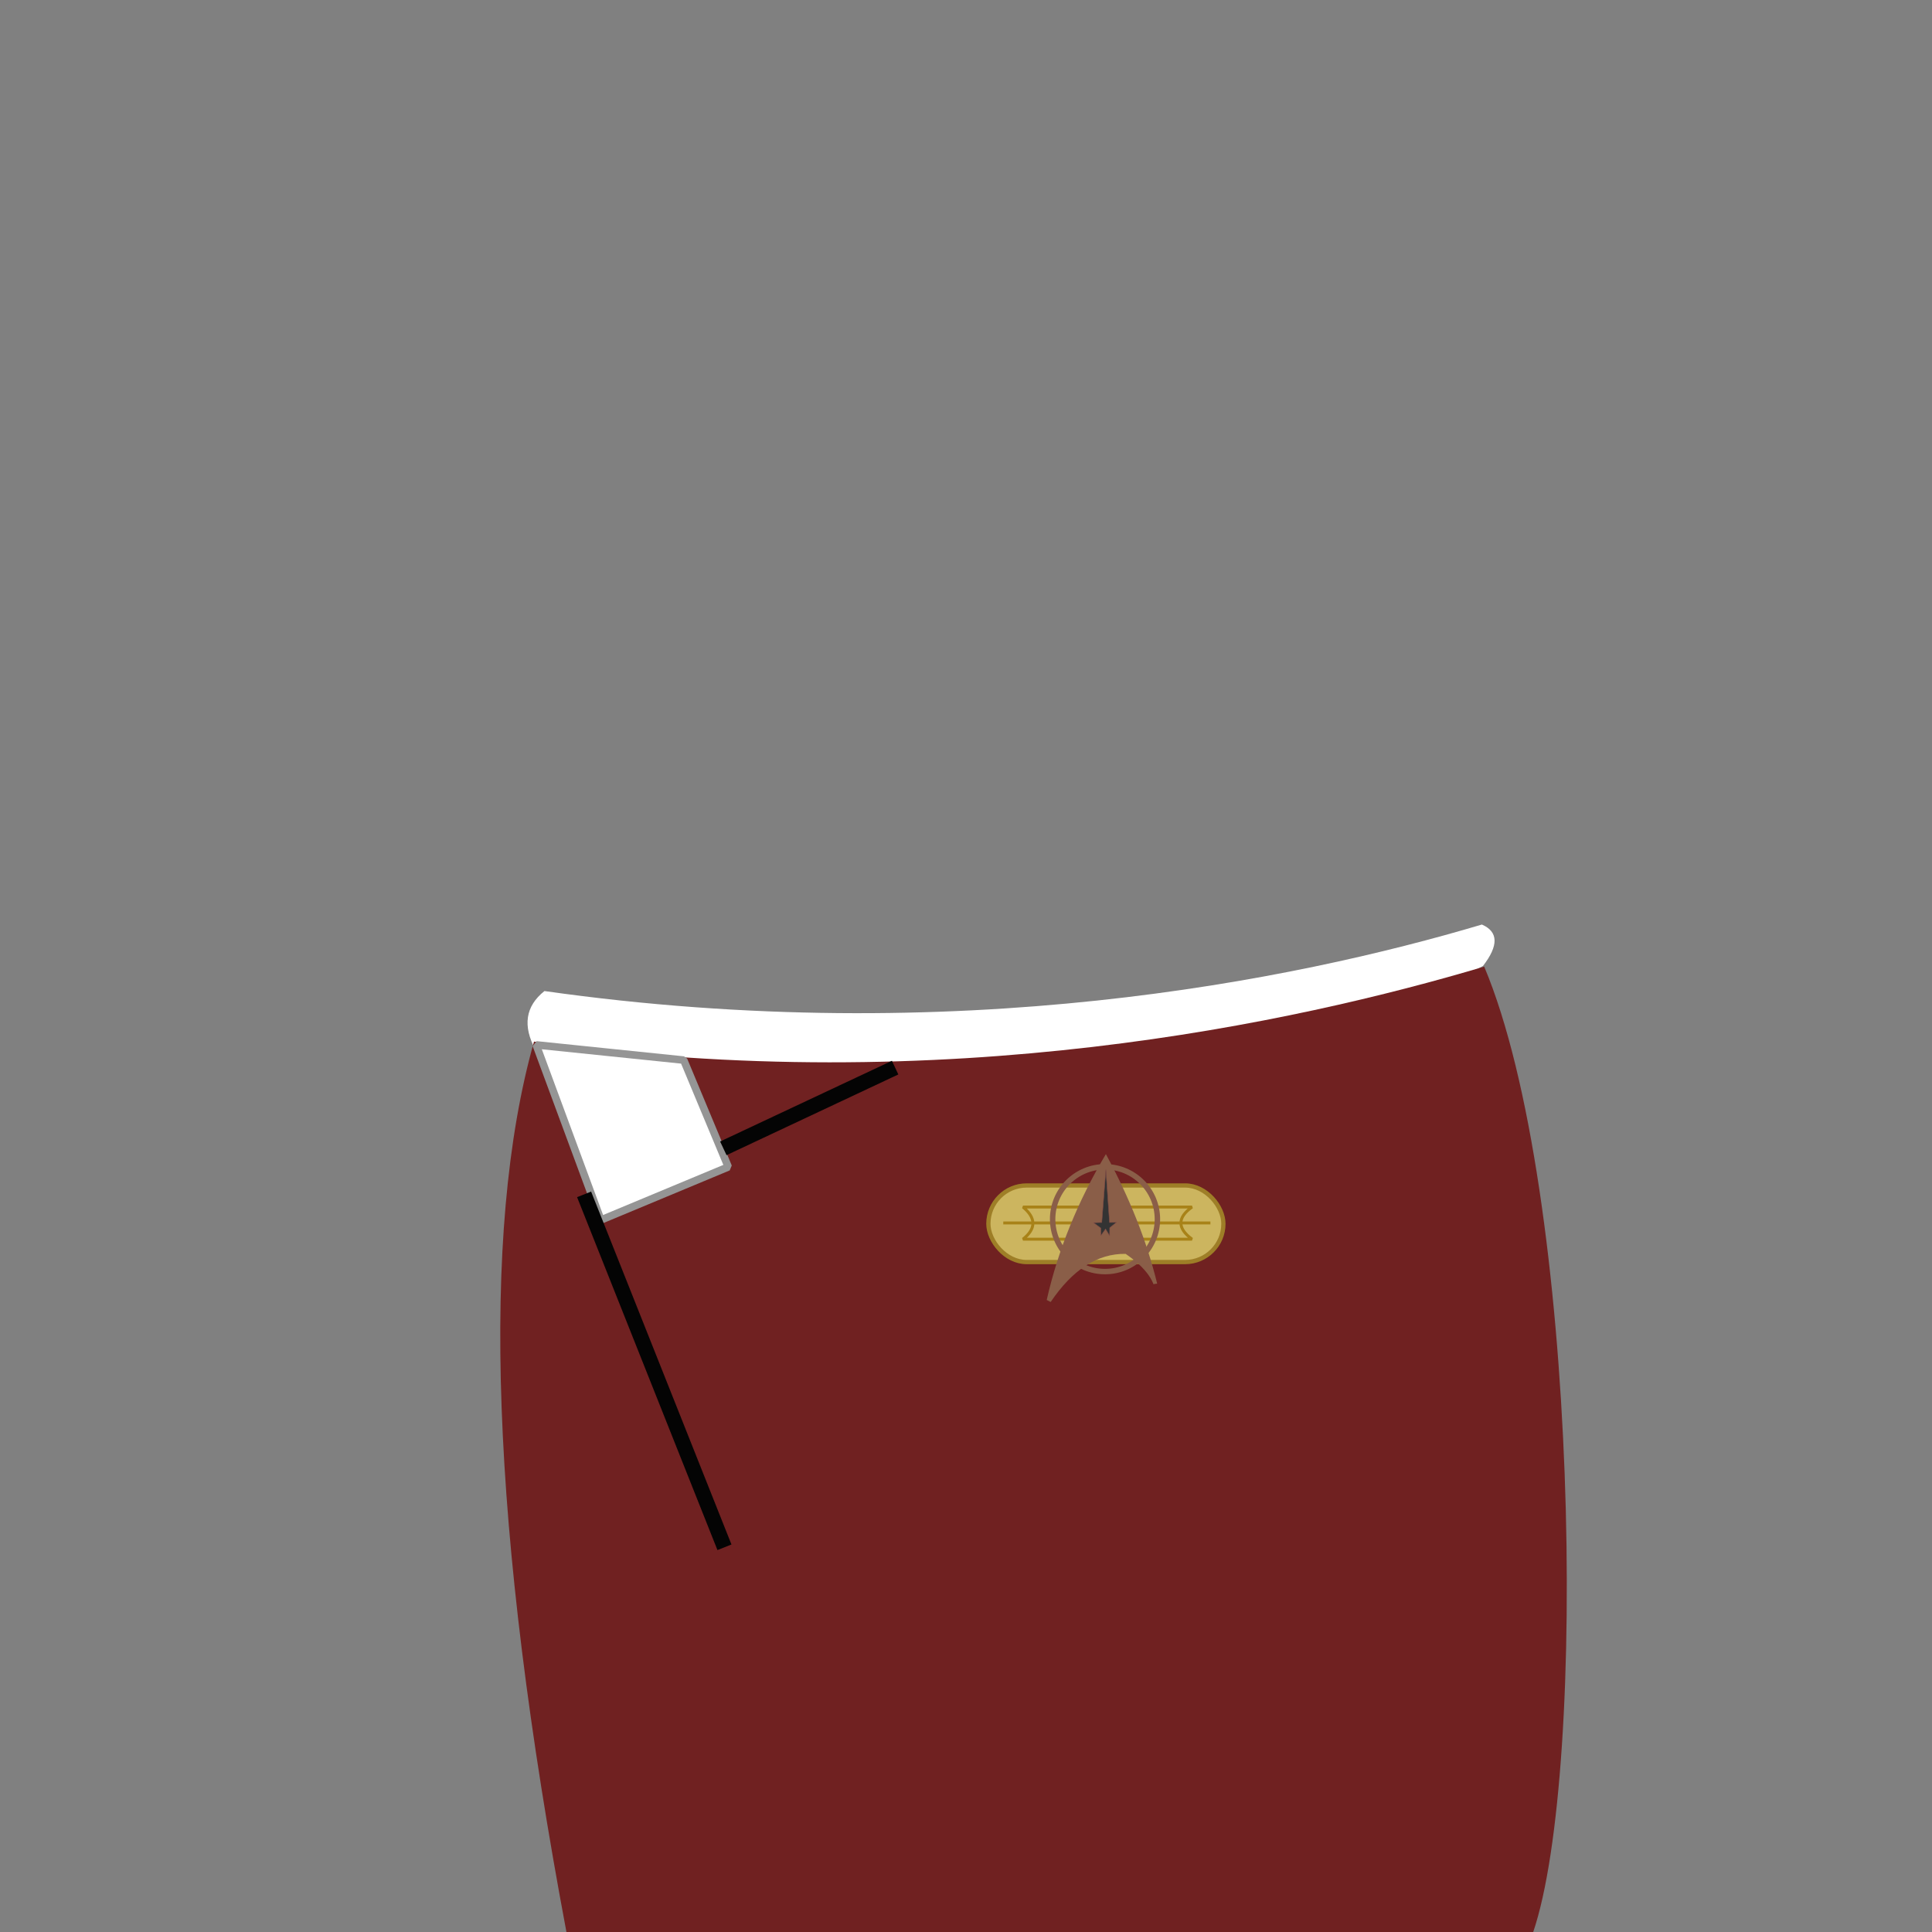 <?xml version="1.0" standalone="no"?>
<!DOCTYPE svg PUBLIC "-//W3C//DTD SVG 20010904//EN" "http://www.w3.org/TR/2001/REC-SVG-20010904/DTD/svg10.dtd">
<!-- Created using Krita: https://krita.org -->
<svg xmlns="http://www.w3.org/2000/svg" 
    xmlns:xlink="http://www.w3.org/1999/xlink"
    xmlns:krita="http://krita.org/namespaces/svg/krita"
    xmlns:sodipodi="http://sodipodi.sourceforge.net/DTD/sodipodi-0.dtd"
    width="512pt"
    height="512pt"
    viewBox="0 0 512 512">
    <rect x="0" y="0" width="512" height="512" fill="#808080" stroke="none"/>
    <style>
        .uniform-color {
            color: #FFFFFF;
        }
    </style>
<defs/>
<path id="shape0" transform="translate(139.804, 245.013)" fill="currentColor" class="uniform-color" fill-rule="evenodd" stroke-opacity="0" stroke="#000000" stroke-width="0" stroke-linecap="square" stroke-linejoin="bevel" d="M4.475 17.625C113.325 33.062 203.137 14.812 252.912 0C257.295 1.904 257.389 5.567 253.194 10.988C209.156 35.064 54.031 43.61 2.131 33.25C-1.348 26.863 -0.567 21.654 4.475 17.625Z" sodipodi:nodetypes="ccccc"/><path id="shape01" transform="translate(132.576, 256.163)" fill="#702121" fill-rule="evenodd" stroke-opacity="0" stroke="#000000" stroke-width="0" stroke-linecap="square" stroke-linejoin="bevel" d="M8.939 19.875C117.789 35.312 210.976 14.812 260.751 0C285.701 59.294 288.326 213.158 273.689 256C222.464 256 137.089 256 17.564 256C-2.499 149.346 -5.374 70.638 8.939 19.875Z" sodipodi:nodetypes="ccccc"/><path id="shape2" transform="translate(142.094, 276.906)" fill="currentColor" class="uniform-color" stroke="#959595" stroke-width="2" stroke-linecap="square" stroke-linejoin="bevel" d="M0 0L39.094 4.031L50.906 32.344C39.656 37.031 28.406 41.719 17.156 46.406Z" sodipodi:nodetypes="ccccc"/><path id="shape3" transform="translate(193.5, 283.781)" fill="none" stroke="#040404" stroke-width="4" stroke-linecap="square" stroke-linejoin="miter" stroke-miterlimit="2" d="M41.906 0L0 19.688" sodipodi:nodetypes="cc"/><path id="shape4" transform="translate(155.531, 318.375)" fill="none" stroke="#040404" stroke-width="4" stroke-linecap="square" stroke-linejoin="miter" stroke-miterlimit="2" d="M0 0L35.719 89.812" sodipodi:nodetypes="cc"/><g id="group0" transform="matrix(0.054 0 0 0.054 261.93 305.852)" fill="none">
  <g id="group1" transform="translate(0, 153.903)" fill="none">
   <rect id="shape011" fill="#ccb55f" fill-rule="evenodd" stroke="#9e7e27" stroke-width="20.88" stroke-linecap="square" stroke-linejoin="bevel" width="1153.44" height="375.84" rx="187.92" ry="187.92"/>
   <path id="shape11" transform="translate(169.92, 105.84)" fill="none" stroke="#a88218" stroke-width="14.4" stroke-linecap="square" stroke-linejoin="bevel" d="M0 0C165.888 0 442.368 0 829.44 0C756.72 51.696 756.72 104.256 829.44 157.68L0 157.68C64.8 106.416 64.8 53.856 0 0Z" sodipodi:nodetypes="ccccc"/>
   <path id="shape21" transform="translate(80.28, 183.96)" fill="none" stroke="#a88218" stroke-width="14.4" stroke-linecap="square" stroke-linejoin="miter" stroke-miterlimit="2" d="M0 0L1002.25 0" sodipodi:nodetypes="cc"/>
  </g>
  <circle id="shape31" transform="matrix(0.529 0 0 0.529 315.354 62.255)" r="486" cx="486" cy="486" fill="none" stroke="#8a5e48" stroke-width="50.4" stroke-linecap="square" stroke-linejoin="bevel"/>
  <path id="shape0111" transform="matrix(0.529 0 0 0.529 286.248 -5.6843418860808e-14)" fill="#8a5e48" stroke-opacity="0" stroke="#000000" stroke-width="0" stroke-linecap="square" stroke-linejoin="bevel" d="M549.065 0C288.677 436.964 105.655 888.013 0 1353.15L36.801 1371.94C240.478 1070.25 472.297 921.381 732.257 925.339C744.677 936.217 931.709 1051.71 990.954 1207.01C997.726 1204.64 1009.01 1202.86 1024.81 1201.65C928.711 808.63 770.128 408.079 549.065 0Z" sodipodi:nodetypes="ccccccc"/>
  <path id="shape01111" transform="matrix(0.529 0 0 0.529 515.968 75.5)" fill="#333333" stroke="#814a45" stroke-width="4.32" stroke-linecap="square" stroke-linejoin="miter" stroke-miterlimit="2.16" d="M114.784 0L76.619 491.502L0 493.679L67.099 543.005L69.078 612.239L111.893 552L149.317 614.527L150.313 540.37L212.532 490.544L148.478 491.495Z" sodipodi:nodetypes="ccccccccccc"/>
 </g>
</svg>
